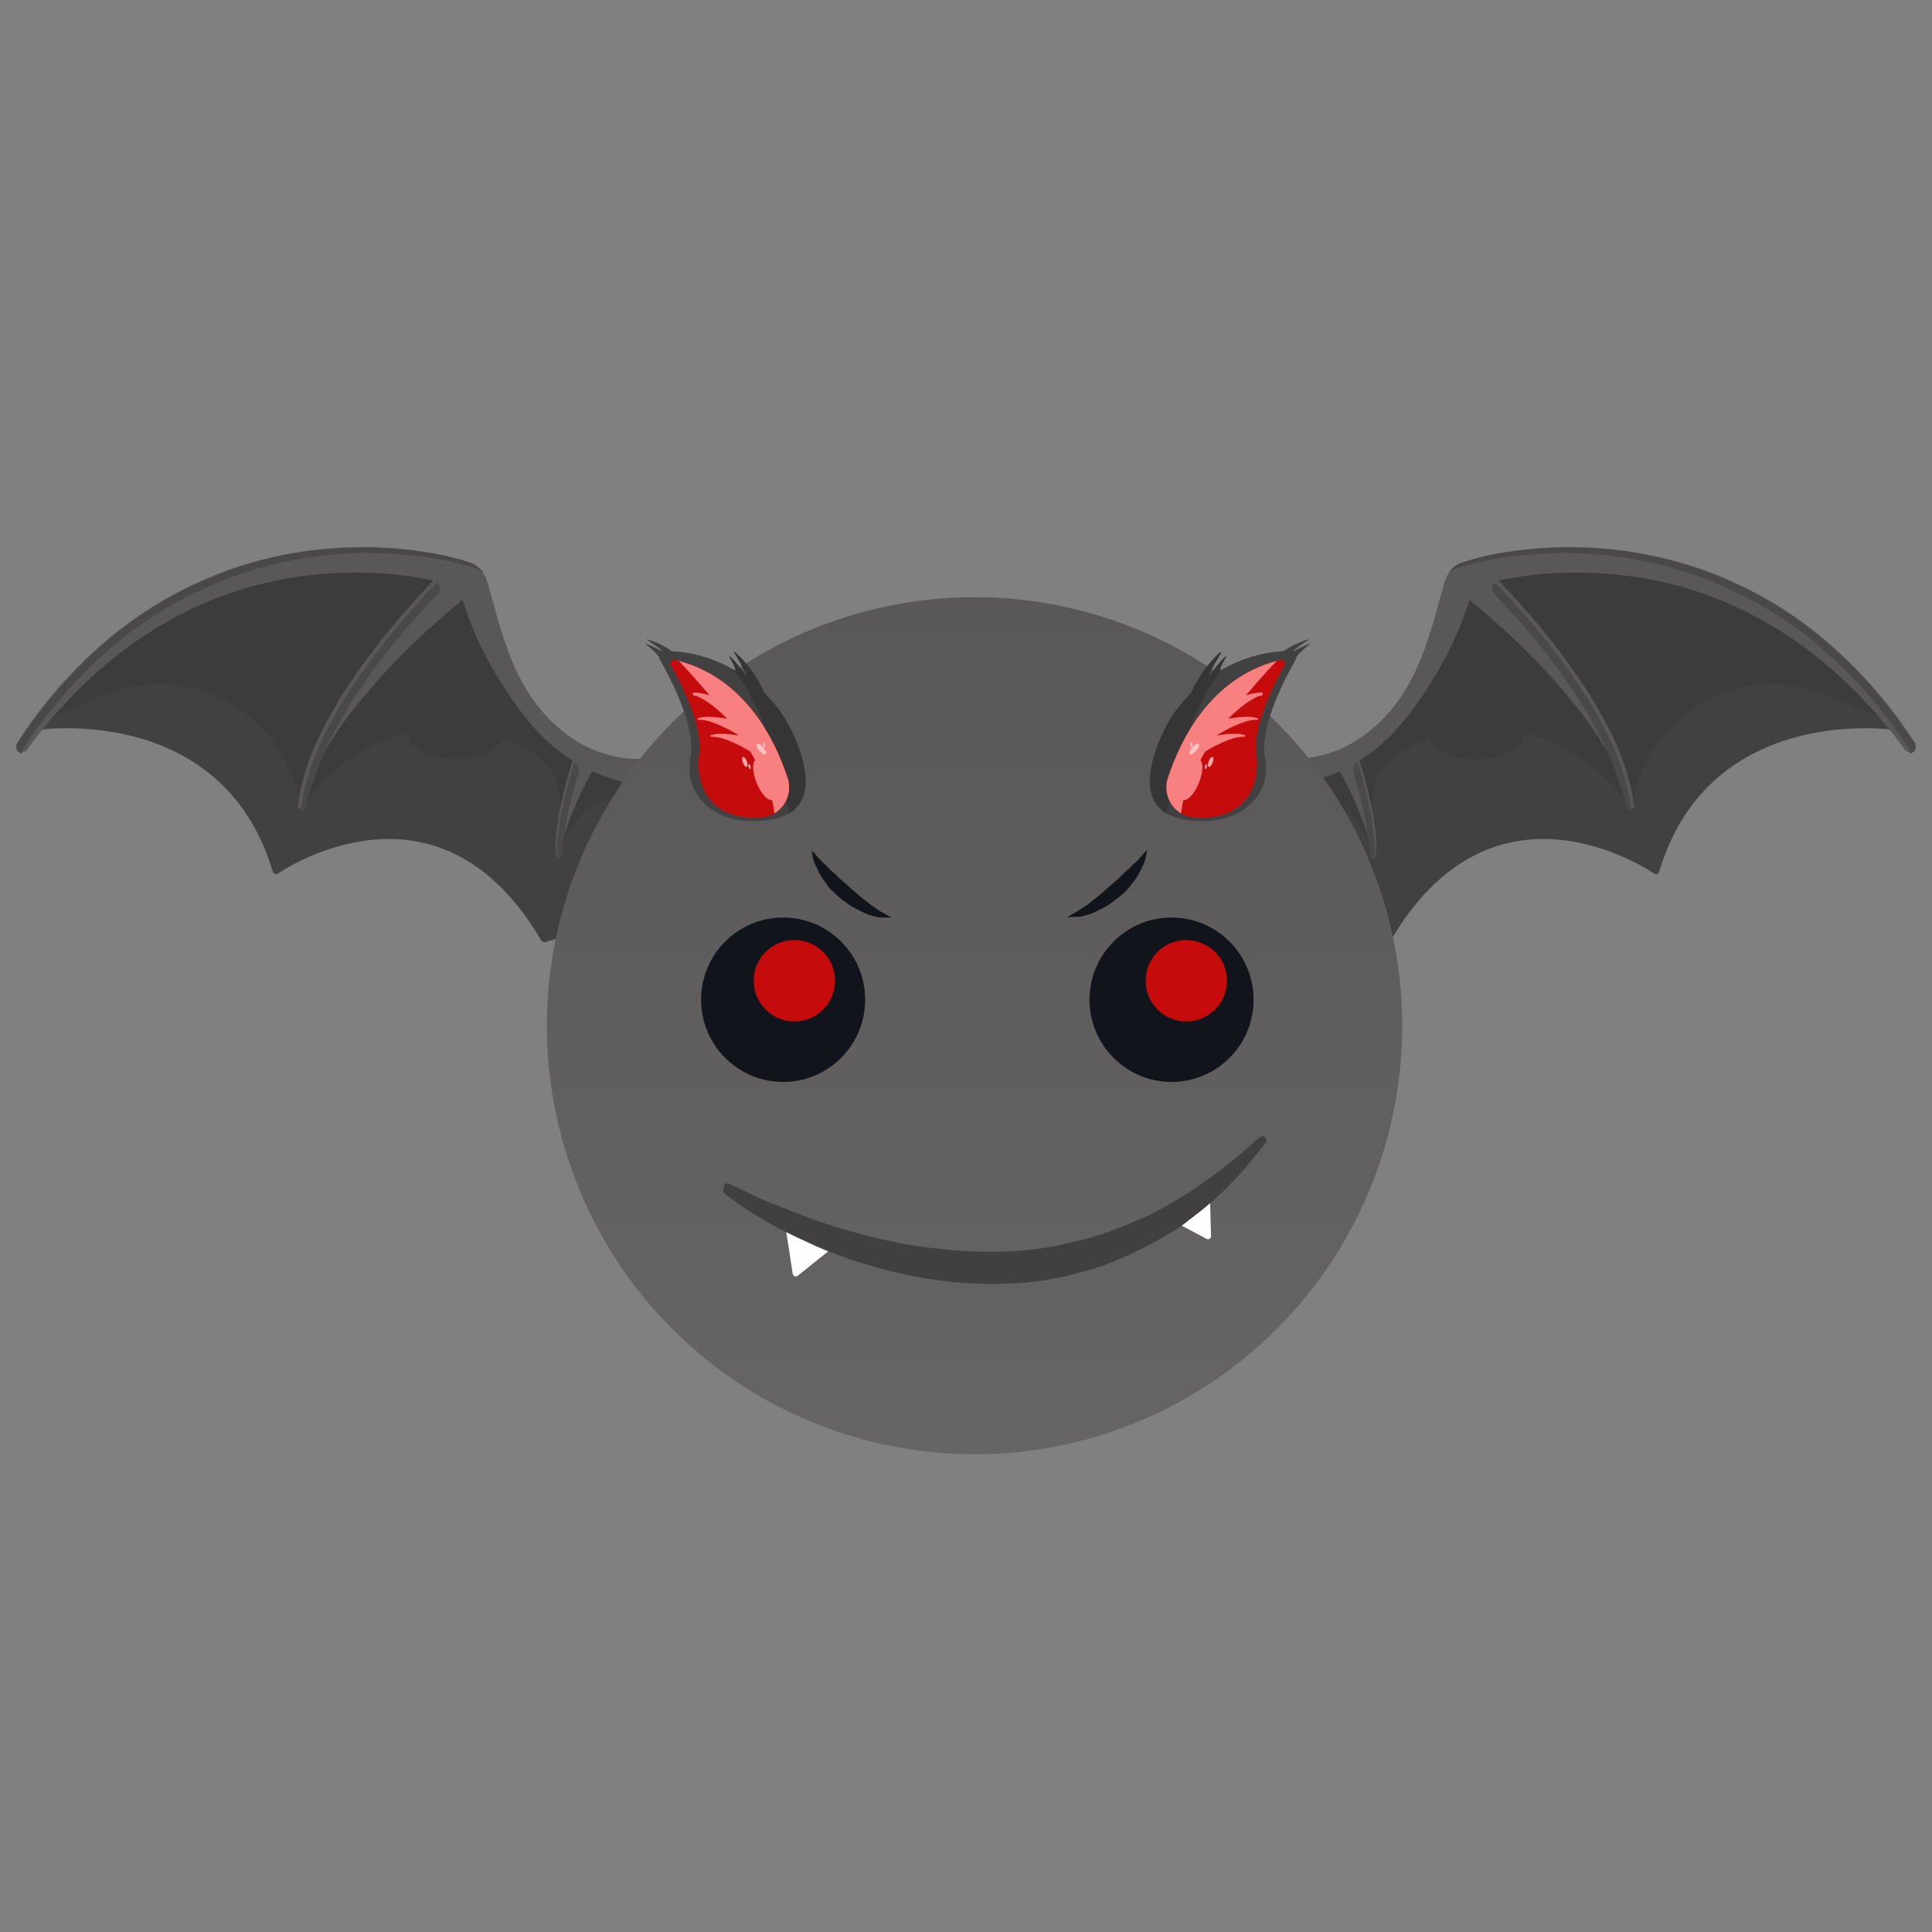 <svg width="275" height="275" viewBox="0 0 275 275" fill="none" xmlns="http://www.w3.org/2000/svg">
<rect x="0" y="0" width="275" height="275" fill="#808080" stroke="none"/>
<path d="M269.622 103.893C269.622 103.893 243.373 99.953 236.179 124.044C236.096 124.387 235.699 124.533 235.435 124.325C231.819 121.979 211.684 110.458 197.967 133.852C197.85 134.041 197.606 134.152 197.377 134.097C195.173 133.422 183.766 130.025 174.133 131.024L174.183 130.31L175.792 108.869C175.792 108.869 175.792 108.869 175.855 108.909C176.512 109.188 182.222 111.263 188.87 109.014C191.919 107.98 195.238 106.02 198.264 102.561C198.771 101.957 199.278 101.353 199.773 100.697C199.864 100.622 199.891 100.508 199.981 100.433C202.849 96.525 205.412 91.067 207.398 83.582C207.601 82.833 208.159 82.217 208.864 81.999C209.261 81.853 209.812 81.671 210.414 81.476C210.618 81.429 210.862 81.318 211.118 81.259C219.899 78.675 243.713 74.432 263.882 96.802C263.882 96.802 263.894 96.853 263.945 96.841C265.545 98.629 267.13 100.584 268.699 102.703C268.711 102.755 268.774 102.794 268.774 102.794C269.074 103.156 269.373 103.519 269.622 103.893Z" fill="#424141"/>
<path opacity="0.39" d="M268.825 102.781C268.813 102.73 268.75 102.691 268.75 102.691C267.993 101.516 266.412 99.346 263.996 96.829C263.996 96.829 263.984 96.777 263.933 96.789C256.172 88.656 239.496 76.708 211.169 81.246C210.964 81.294 210.696 81.302 210.492 81.349C210.492 81.349 210.504 81.401 210.464 81.464C209.986 82.656 205.973 92.556 199.981 100.432C199.891 100.507 199.863 100.622 199.773 100.697C199.278 101.352 198.771 101.956 198.264 102.56C195.887 105.328 193.3 107.658 190.551 109.054L188.87 109.013C182.222 111.262 176.563 109.175 175.854 108.908L175.803 108.92L174.194 130.361C175.642 126.837 180.775 115.488 186.338 114.139C192.669 112.613 195.376 121.274 195.495 121.786C195.428 121.262 194.002 112.086 197.269 108.734C198.487 107.478 200.701 106.098 203.482 105.073C203.847 106.879 206.844 108.18 210.374 108.061C214.121 107.946 217.129 106.274 217.048 104.294C222.186 105.529 227.558 108.709 232.215 115.08C233.976 101.976 247.434 93.984 259.645 98.759C264.556 100.642 268.372 102.455 269.334 103.581C269.322 103.53 269.148 103.246 268.825 102.781Z" fill="#363535"/>
<path d="M272.509 105.654C272.509 105.654 272.261 105.28 271.764 104.531C271.267 103.782 270.533 102.711 269.524 101.379C267.505 98.716 264.383 95.013 259.951 91.236C257.74 89.374 255.199 87.48 252.324 85.772C249.448 84.065 246.29 82.531 242.872 81.273C239.454 80.016 235.788 79.086 231.99 78.511C228.191 77.937 224.322 77.756 220.434 77.959C218.521 78.08 216.569 78.264 214.641 78.55C212.713 78.837 210.82 79.277 208.9 79.832L208.554 79.966L208.401 80.002L208.298 80.026L208.145 80.061C207.748 80.208 207.374 80.457 207.052 80.694C206.367 81.231 205.884 81.938 205.653 82.802L205.438 83.5L205.261 84.135C205.14 84.542 205.03 84.999 204.909 85.406C204.447 87.134 203.973 88.811 203.436 90.448C202.413 93.711 201.075 96.777 199.299 99.351C197.524 101.925 195.35 103.943 193.097 105.385C190.843 106.828 188.526 107.529 186.445 107.851C185.41 108.038 184.442 108.047 183.513 107.993C182.596 107.991 181.808 107.85 181.072 107.697C179.612 107.442 178.485 107.002 177.828 106.723C177.107 106.405 176.843 106.196 176.906 106.235C175.54 105.689 173.962 106.326 173.417 107.695C172.872 109.065 173.507 110.645 174.874 111.192C174.937 111.231 175.508 111.368 176.524 111.564C177.527 111.709 178.976 111.912 180.759 111.929C181.676 111.932 182.683 111.859 183.742 111.775C184.84 111.628 185.977 111.417 187.193 111.08C188.357 110.755 189.549 110.316 190.717 109.774C190.891 110.058 191.088 110.444 191.298 110.882C191.593 111.461 191.964 112.131 192.296 112.864C192.627 113.597 193.034 114.421 193.326 115.217C193.524 115.603 193.67 116.002 193.828 116.451C193.974 116.849 194.12 117.247 194.266 117.645C194.412 118.044 194.495 118.402 194.63 118.749C194.764 119.096 194.796 119.467 194.918 119.762C194.99 120.07 195.061 120.377 195.12 120.634C195.18 120.89 195.176 121.107 195.224 121.312C195.256 121.683 195.303 121.888 195.303 121.888C195.327 121.99 195.402 122.081 195.516 122.108C195.63 122.136 195.76 121.997 195.787 121.883C195.787 121.883 195.791 121.666 195.861 121.272C195.865 121.055 195.92 120.826 195.911 120.558C195.903 120.29 195.934 119.958 195.914 119.639C195.894 119.319 195.862 118.949 195.818 118.527C195.786 118.156 195.742 117.734 195.647 117.324C195.603 116.902 195.508 116.492 195.453 116.019C195.358 115.609 195.302 115.136 195.195 114.674C194.993 113.803 194.779 112.881 194.589 112.06C194.399 111.24 194.17 110.483 193.965 109.829C193.759 109.175 193.589 108.674 193.494 108.264C193.919 108.003 194.344 107.742 194.756 107.43C197.206 105.672 199.411 103.322 201.367 100.598C203.336 97.926 205.17 94.906 206.767 91.564C207.52 89.93 208.25 88.194 208.815 86.442C208.948 86.087 209.03 85.743 209.163 85.388C209.238 85.479 209.353 85.506 209.427 85.597C210.231 86.274 211.425 87.239 212.792 88.487C215.566 90.921 219.101 94.312 222.286 98.054C223.098 99 223.848 99.906 224.608 100.863C225.369 101.82 226.079 102.79 226.726 103.72C228.031 105.631 229.108 107.487 229.921 109.134C230.118 109.52 230.276 109.97 230.474 110.356C230.671 110.742 230.805 111.089 230.939 111.436C231.208 112.13 231.402 112.733 231.583 113.285C231.753 113.786 231.797 114.207 231.92 114.503C231.979 114.759 232.015 114.913 232.015 114.913C232.05 115.067 232.176 115.146 232.33 115.11C232.483 115.074 232.562 114.948 232.577 114.782C232.577 114.782 232.542 114.628 232.521 114.309C232.45 114.001 232.457 113.568 232.339 113.055C232.208 112.491 232.117 111.864 231.887 111.107C231.804 110.749 231.709 110.339 231.563 109.94C231.417 109.542 231.31 109.081 231.152 108.632C230.52 106.834 229.612 104.777 228.488 102.715C227.919 101.659 227.3 100.615 226.669 99.519C226.038 98.424 225.316 97.403 224.583 96.332C221.724 92.135 218.452 88.251 215.913 85.439C214.9 84.324 214.037 83.39 213.324 82.638C214.091 82.459 214.87 82.332 215.649 82.205C217.412 81.903 219.25 81.691 221.06 81.594C224.681 81.4 228.322 81.525 231.88 81.994C235.439 82.462 238.864 83.286 242.081 84.374C245.298 85.462 248.319 86.866 251.044 88.393C253.77 89.919 256.212 91.62 258.387 93.329C262.737 96.746 265.85 100.181 267.924 102.615C268.961 103.833 269.785 104.829 270.27 105.527C270.806 106.212 271.054 106.587 271.054 106.587L271.066 106.638C271.389 107.103 272.063 107.216 272.527 106.892C272.668 106.805 272.833 106.119 272.509 105.654Z" fill="#595758"/>
<path d="M272.202 107.128C272.112 107.203 271.959 107.239 271.856 107.262C271.899 106.982 271.84 106.726 271.678 106.494C271.678 106.494 271.43 106.119 270.933 105.371C270.436 104.622 269.702 103.55 268.642 102.23C266.623 99.567 263.501 95.864 259.068 92.088C256.858 90.225 254.317 88.332 251.441 86.624C248.566 84.916 245.408 83.382 241.99 82.125C238.572 80.867 234.906 79.937 231.107 79.363C227.309 78.788 223.428 78.557 219.551 78.81C217.639 78.931 215.687 79.115 213.759 79.402C211.83 79.688 209.938 80.129 208.018 80.683L207.672 80.818L207.518 80.853L207.416 80.877L207.263 80.913C206.865 81.059 206.543 81.296 206.169 81.546C206.366 81.23 206.676 80.941 206.948 80.716C207.258 80.428 207.644 80.23 208.041 80.084L208.194 80.048L208.297 80.024L208.45 79.989L208.796 79.854C210.704 79.248 212.609 78.859 214.537 78.573C216.465 78.286 218.405 78.051 220.329 77.981C224.218 77.779 228.099 78.01 231.886 78.534C235.684 79.108 239.35 80.038 242.768 81.295C246.186 82.553 249.344 84.087 252.22 85.795C255.095 87.502 257.636 89.396 259.847 91.258C264.228 95.047 267.35 98.75 269.42 101.401C270.429 102.733 271.163 103.805 271.711 104.541C272.208 105.29 272.456 105.664 272.456 105.664C272.831 106.117 272.666 106.804 272.202 107.128Z" fill="#4A4849"/>
<path d="M232.203 115.029C232.239 115.183 232.109 115.321 231.956 115.357C231.802 115.392 231.676 115.314 231.64 115.16C231.64 115.16 231.605 115.006 231.545 114.75C231.486 114.493 231.391 114.083 231.209 113.532C231.039 113.031 230.897 112.416 230.565 111.683C230.455 111.438 230.395 111.182 230.285 110.938C230.151 110.591 230.056 110.181 229.909 109.783C229.277 107.985 228.369 105.928 227.245 103.866C226.677 102.81 226.057 101.766 225.426 100.67C224.795 99.575 224.073 98.554 223.34 97.483C220.481 93.286 217.209 89.402 214.62 86.601C213.894 85.798 213.256 85.136 212.68 84.514C212.33 84.163 212.262 83.639 212.537 83.197C212.615 83.07 212.706 82.995 212.859 82.96C213.435 83.582 214.712 84.905 215.449 85.76C217.987 88.573 221.259 92.457 224.118 96.653C224.84 97.674 225.522 98.757 226.204 99.841C226.875 100.874 227.455 101.981 228.023 103.037C229.159 105.15 230.055 107.156 230.688 108.953C230.846 109.403 231.004 109.852 231.099 110.262C231.245 110.66 231.34 111.07 231.423 111.429C231.652 112.186 231.755 112.864 231.874 113.377C231.993 113.889 231.998 114.374 232.057 114.631C232.219 114.863 232.203 115.029 232.203 115.029Z" fill="#4A4849"/>
<path d="M195.73 120.706C195.738 120.974 195.747 121.242 195.68 121.42C195.661 121.802 195.606 122.031 195.606 122.031C195.579 122.145 195.5 122.272 195.335 122.256C195.221 122.229 195.094 122.15 195.122 122.036L195.11 121.984C195.11 121.984 195.114 121.767 195.031 121.409C195.034 121.192 194.987 120.987 194.927 120.73C194.88 120.525 194.883 120.308 194.824 120.052C194.788 119.898 194.792 119.681 194.756 119.528C194.724 119.157 194.681 118.735 194.586 118.325C194.542 117.903 194.447 117.493 194.391 117.02C194.296 116.61 194.24 116.137 194.133 115.675C193.932 114.804 193.718 113.881 193.528 113.061C193.287 112.253 193.108 111.484 192.903 110.83C192.855 110.625 192.757 110.432 192.709 110.227C192.516 109.624 192.629 108.949 193.12 108.511C193.171 108.499 193.211 108.436 193.211 108.436C193.345 108.783 193.562 109.488 193.681 110.001C193.887 110.655 194.116 111.412 194.306 112.232C194.496 113.052 194.749 113.912 194.912 114.846C195.018 115.307 195.113 115.717 195.169 116.191C195.276 116.652 195.32 117.074 195.364 117.496C195.459 117.906 195.451 118.34 195.535 118.698C195.567 119.069 195.599 119.44 195.631 119.811C195.702 120.118 195.722 120.437 195.73 120.706Z" fill="#4A4849"/>
<path d="M5.379 103.893C5.379 103.893 31.628 99.953 38.822 124.044C38.904 124.387 39.301 124.533 39.565 124.325C43.181 121.979 63.316 110.458 77.033 133.852C77.151 134.041 77.394 134.152 77.623 134.097C79.828 133.422 91.234 130.025 100.868 131.024L100.817 130.31L99.209 108.869C99.209 108.869 99.209 108.869 99.146 108.909C98.488 109.188 92.778 111.263 86.13 109.014C83.081 107.98 79.762 106.02 76.736 102.561C76.229 101.957 75.722 101.353 75.227 100.697C75.137 100.622 75.109 100.508 75.019 100.433C72.151 96.525 69.588 91.067 67.603 83.582C67.399 82.833 66.841 82.217 66.137 81.999C65.739 81.853 65.189 81.671 64.587 81.476C64.382 81.429 64.138 81.318 63.883 81.259C55.101 78.675 31.288 74.432 11.118 96.802C11.118 96.802 11.107 96.853 11.056 96.841C9.455 98.629 7.87 100.584 6.301 102.703C6.289 102.755 6.226 102.794 6.226 102.794C5.927 103.156 5.627 103.519 5.379 103.893Z" fill="#424141"/>
<path opacity="0.39" d="M6.175 102.781C6.187 102.73 6.25 102.691 6.25 102.691C7.008 101.516 8.589 99.346 11.005 96.829C11.005 96.829 11.017 96.777 11.068 96.789C18.828 88.656 35.504 76.708 63.832 81.246C64.036 81.294 64.304 81.302 64.508 81.349C64.508 81.349 64.497 81.401 64.536 81.464C65.014 82.656 69.028 92.556 75.019 100.432C75.11 100.507 75.137 100.622 75.227 100.697C75.722 101.352 76.229 101.956 76.736 102.56C79.114 105.328 81.7 107.658 84.45 109.054L86.13 109.013C92.779 111.262 98.437 109.175 99.146 108.908L99.197 108.92L100.806 130.361C99.358 126.837 94.225 115.488 88.662 114.139C82.331 112.613 79.624 121.274 79.505 121.786C79.573 121.262 80.998 112.086 77.732 108.734C76.513 107.478 74.299 106.098 71.518 105.073C71.153 106.879 68.157 108.18 64.626 108.061C60.88 107.946 57.871 106.274 57.952 104.294C52.815 105.529 47.442 108.709 42.785 115.08C41.024 101.976 27.566 93.984 15.355 98.759C10.445 100.642 6.628 102.455 5.667 103.581C5.678 103.53 5.852 103.246 6.175 102.781Z" fill="#363535"/>
<path d="M2.491 105.654C2.491 105.654 2.739 105.28 3.236 104.531C3.733 103.782 4.467 102.711 5.476 101.379C7.495 98.716 10.617 95.013 15.05 91.236C17.26 89.374 19.801 87.48 22.676 85.772C25.552 84.065 28.71 82.531 32.128 81.273C35.546 80.016 39.212 79.086 43.01 78.511C46.809 77.937 50.678 77.756 54.567 77.959C56.479 78.08 58.431 78.264 60.359 78.55C62.287 78.837 64.18 79.277 66.1 79.832L66.446 79.966L66.6 80.002L66.702 80.026L66.855 80.061C67.252 80.208 67.626 80.457 67.948 80.694C68.633 81.231 69.116 81.938 69.347 82.802L69.562 83.5L69.739 84.135C69.86 84.542 69.97 84.999 70.091 85.406C70.553 87.134 71.027 88.811 71.564 90.448C72.587 93.711 73.925 96.777 75.701 99.351C77.476 101.925 79.65 103.943 81.903 105.385C84.157 106.828 86.474 107.529 88.555 107.851C89.59 108.038 90.559 108.047 91.487 107.993C92.404 107.991 93.192 107.85 93.928 107.697C95.389 107.442 96.515 107.002 97.172 106.723C97.893 106.405 98.157 106.196 98.094 106.235C99.46 105.689 101.038 106.326 101.583 107.695C102.128 109.065 101.493 110.645 100.126 111.192C100.063 111.231 99.492 111.368 98.477 111.564C97.473 111.709 96.024 111.912 94.241 111.929C93.324 111.932 92.317 111.859 91.258 111.775C90.16 111.628 89.023 111.417 87.807 111.08C86.643 110.755 85.451 110.316 84.283 109.774C84.109 110.058 83.912 110.444 83.703 110.882C83.407 111.461 83.036 112.131 82.704 112.864C82.373 113.597 81.966 114.421 81.674 115.217C81.477 115.603 81.33 116.002 81.172 116.451C81.026 116.849 80.88 117.247 80.734 117.645C80.588 118.044 80.505 118.402 80.37 118.749C80.236 119.096 80.204 119.467 80.082 119.762C80.01 120.07 79.939 120.377 79.88 120.634C79.82 120.89 79.824 121.107 79.777 121.312C79.745 121.683 79.697 121.888 79.697 121.888C79.673 121.99 79.598 122.081 79.484 122.108C79.37 122.136 79.24 121.997 79.213 121.883C79.213 121.883 79.209 121.666 79.139 121.272C79.135 121.055 79.081 120.826 79.089 120.558C79.097 120.29 79.066 119.958 79.086 119.639C79.106 119.319 79.138 118.949 79.182 118.527C79.214 118.156 79.258 117.734 79.353 117.324C79.397 116.902 79.492 116.492 79.547 116.019C79.642 115.609 79.698 115.136 79.805 114.674C80.007 113.803 80.221 112.881 80.411 112.06C80.601 111.24 80.83 110.483 81.036 109.829C81.241 109.175 81.411 108.674 81.506 108.264C81.081 108.003 80.657 107.742 80.244 107.43C77.794 105.672 75.589 103.322 73.633 100.598C71.665 97.926 69.831 94.906 68.233 91.564C67.48 89.93 66.75 88.194 66.186 86.442C66.052 86.087 65.97 85.743 65.837 85.388C65.762 85.479 65.648 85.506 65.573 85.597C64.769 86.274 63.575 87.239 62.208 88.487C59.434 90.921 55.899 94.312 52.714 98.054C51.902 99 51.153 99.906 50.392 100.863C49.631 101.82 48.921 102.79 48.274 103.72C46.969 105.631 45.892 107.487 45.079 109.134C44.882 109.52 44.724 109.97 44.527 110.356C44.329 110.742 44.195 111.089 44.061 111.436C43.792 112.13 43.599 112.733 43.417 113.285C43.247 113.786 43.203 114.207 43.081 114.503C43.021 114.759 42.986 114.913 42.986 114.913C42.95 115.067 42.824 115.146 42.67 115.11C42.517 115.074 42.438 114.948 42.423 114.782C42.423 114.782 42.459 114.628 42.479 114.309C42.55 114.001 42.543 113.568 42.661 113.055C42.792 112.491 42.883 111.864 43.113 111.107C43.196 110.749 43.291 110.339 43.437 109.94C43.583 109.542 43.69 109.081 43.848 108.632C44.48 106.834 45.388 104.777 46.513 102.715C47.081 101.659 47.7 100.615 48.331 99.519C48.962 98.424 49.684 97.403 50.417 96.332C53.276 92.135 56.548 88.251 59.087 85.439C60.1 84.324 60.963 83.39 61.676 82.638C60.909 82.459 60.13 82.332 59.351 82.205C57.588 81.903 55.75 81.691 53.94 81.594C50.319 81.4 46.678 81.525 43.12 81.994C39.561 82.462 36.136 83.286 32.919 84.374C29.702 85.462 26.682 86.866 23.956 88.393C21.23 89.919 18.788 91.62 16.613 93.329C12.264 96.746 9.15 100.181 7.076 102.615C6.039 103.833 5.216 104.829 4.731 105.527C4.194 106.212 3.946 106.587 3.946 106.587L3.934 106.638C3.611 107.103 2.938 107.216 2.474 106.892C2.332 106.805 2.168 106.119 2.491 105.654Z" fill="#595758"/>
<path d="M2.798 107.128C2.888 107.203 3.042 107.239 3.144 107.262C3.101 106.982 3.16 106.726 3.322 106.494C3.322 106.494 3.57 106.119 4.067 105.371C4.564 104.622 5.298 103.55 6.358 102.23C8.377 99.567 11.499 95.864 15.932 92.088C18.142 90.225 20.683 88.332 23.559 86.624C26.434 84.916 29.593 83.382 33.011 82.125C36.428 80.867 40.094 79.937 43.893 79.363C47.691 78.788 51.572 78.557 55.449 78.81C57.361 78.931 59.313 79.115 61.242 79.402C63.17 79.688 65.062 80.129 66.982 80.683L67.328 80.818L67.482 80.853L67.584 80.877L67.737 80.913C68.135 81.059 68.457 81.296 68.831 81.546C68.634 81.23 68.324 80.941 68.053 80.716C67.742 80.428 67.357 80.23 66.959 80.084L66.806 80.048L66.704 80.024L66.55 79.989L66.204 79.854C64.296 79.248 62.392 78.859 60.463 78.573C58.535 78.286 56.595 78.051 54.671 77.981C50.782 77.779 46.901 78.01 43.114 78.534C39.316 79.108 35.65 80.038 32.232 81.295C28.814 82.553 25.656 84.087 22.78 85.795C19.905 87.502 17.364 89.396 15.153 91.258C10.772 95.047 7.65 98.75 5.58 101.401C4.571 102.733 3.837 103.805 3.289 104.541C2.792 105.29 2.544 105.664 2.544 105.664C2.169 106.117 2.334 106.804 2.798 107.128Z" fill="#4A4849"/>
<path d="M42.797 115.029C42.761 115.183 42.891 115.321 43.045 115.357C43.198 115.392 43.324 115.314 43.36 115.16C43.36 115.16 43.395 115.006 43.455 114.75C43.514 114.493 43.609 114.083 43.791 113.532C43.961 113.031 44.103 112.416 44.435 111.683C44.545 111.438 44.605 111.182 44.715 110.938C44.85 110.591 44.945 110.181 45.091 109.783C45.723 107.985 46.631 105.928 47.755 103.866C48.323 102.81 48.943 101.766 49.574 100.67C50.205 99.575 50.927 98.554 51.66 97.483C54.519 93.286 57.791 89.402 60.381 86.601C61.106 85.798 61.744 85.136 62.32 84.514C62.67 84.163 62.738 83.639 62.463 83.197C62.385 83.07 62.294 82.995 62.141 82.96C61.565 83.582 60.288 84.905 59.551 85.76C57.013 88.573 53.741 92.457 50.882 96.653C50.16 97.674 49.478 98.757 48.796 99.841C48.125 100.874 47.545 101.981 46.977 103.037C45.841 105.15 44.945 107.156 44.313 108.953C44.154 109.403 43.996 109.852 43.901 110.262C43.755 110.66 43.66 111.07 43.577 111.429C43.348 112.186 43.245 112.864 43.126 113.377C43.007 113.889 43.003 114.374 42.943 114.631C42.782 114.863 42.797 115.029 42.797 115.029Z" fill="#4A4849"/>
<path d="M79.27 120.706C79.262 120.974 79.254 121.242 79.32 121.42C79.34 121.802 79.394 122.031 79.394 122.031C79.422 122.145 79.5 122.272 79.665 122.256C79.78 122.229 79.906 122.15 79.878 122.036L79.89 121.984C79.89 121.984 79.887 121.767 79.97 121.409C79.966 121.192 80.014 120.987 80.073 120.73C80.121 120.525 80.117 120.308 80.176 120.052C80.212 119.898 80.208 119.681 80.244 119.528C80.276 119.157 80.32 118.735 80.415 118.325C80.459 117.903 80.553 117.493 80.609 117.02C80.704 116.61 80.76 116.137 80.867 115.675C81.069 114.804 81.282 113.881 81.472 113.061C81.714 112.253 81.892 111.484 82.097 110.83C82.145 110.625 82.243 110.432 82.291 110.227C82.485 109.624 82.371 108.949 81.88 108.511C81.829 108.499 81.79 108.436 81.79 108.436C81.655 108.783 81.438 109.488 81.319 110.001C81.114 110.655 80.884 111.412 80.694 112.232C80.504 113.052 80.251 113.912 80.089 114.846C79.982 115.307 79.887 115.717 79.831 116.191C79.724 116.652 79.68 117.074 79.636 117.496C79.541 117.906 79.549 118.34 79.466 118.698C79.434 119.069 79.402 119.44 79.37 119.811C79.298 120.118 79.278 120.437 79.27 120.706Z" fill="#4A4849"/>
<ellipse cx="138.715" cy="146" rx="60.875" ry="61" fill="url(#paint0_linear)"/>
<path d="M91.825 91.652C92.15 91.847 93.32 92.857 93.808 93.476C93.808 93.606 93.841 93.737 93.906 93.867C95.499 96.669 99.075 103.478 98.295 107.713C97.905 109.733 98.23 111.851 99.498 113.48C101.058 115.533 103.985 117.422 109.252 116.738C110.52 116.575 111.495 116.249 112.275 115.793C117.868 112.47 111.82 102.468 111.82 102.468C111.82 102.468 110.845 100.709 108.797 98.656C108.406 97.777 107.073 95.007 104.602 92.825C104.57 92.792 104.472 92.825 104.505 92.89C104.927 93.574 105.903 95.268 106.195 96.017C106.228 96.082 106.13 96.148 106.098 96.082C105.675 95.496 104.635 94.095 103.92 93.476C103.855 93.411 103.79 93.509 103.822 93.574C104.115 94.03 104.635 94.91 104.7 95.496C104.57 95.398 104.407 95.333 104.277 95.235C101.969 93.932 99.108 92.89 95.661 92.694C94.816 92.108 93.58 91.424 92.117 91C92.085 91 92.052 91.033 92.085 91.065C92.573 91.391 93.775 92.173 94.198 92.596C94.231 92.629 94.198 92.694 94.133 92.662C93.678 92.401 92.54 91.814 91.857 91.619C91.825 91.554 91.792 91.619 91.825 91.652Z" fill="#424141"/>
<path d="M103.855 93.541C104.147 93.997 104.667 94.877 104.732 95.463C104.602 95.365 104.44 95.3 104.31 95.203C109.057 100.643 111.625 112.34 112.308 115.793C117.9 112.47 111.853 102.468 111.853 102.468C111.853 102.468 110.877 100.709 108.829 98.656C108.439 97.776 107.106 95.007 104.635 92.824C104.602 92.792 104.505 92.824 104.537 92.889C104.96 93.574 105.935 95.268 106.228 96.017C106.261 96.082 106.163 96.147 106.131 96.082C105.708 95.496 104.667 94.095 103.952 93.476C103.887 93.411 103.79 93.476 103.855 93.541Z" fill="#363535"/>
<path d="M95.499 94.682C96.864 97.093 100.083 103.381 99.53 107.258C98.912 111.363 100.733 116.836 108.276 116.38C108.699 116.348 109.089 116.282 109.447 116.152C109.739 116.054 109.999 115.924 110.227 115.794C110.455 115.663 110.65 115.5 110.845 115.338C112.08 114.262 112.698 112.471 112.113 110.744C110.325 105.27 106.065 96.604 96.604 94.063C96.442 94.03 96.246 93.965 96.051 93.933C95.986 93.9 95.921 93.9 95.856 93.933C95.759 93.933 95.694 93.998 95.596 94.063C95.434 94.161 95.369 94.454 95.499 94.682Z" fill="#C50B0B"/>
<path d="M98.717 98.591C98.717 98.591 98.847 98.591 99.043 98.591C99.14 98.591 99.27 98.591 99.4 98.624C99.53 98.656 99.693 98.656 99.888 98.689C100.05 98.721 100.245 98.754 100.441 98.819C100.603 98.852 100.798 98.917 100.993 98.982C99.303 96.962 97.742 95.235 96.604 94.062C106.065 96.604 110.324 105.27 112.113 110.743C112.665 112.47 112.08 114.262 110.845 115.337C110.65 115.5 110.455 115.663 110.227 115.793C110.162 115.174 110.064 114.523 109.902 113.871C109.284 114.034 108.309 112.959 107.691 111.428C107.106 109.961 107.041 108.593 107.496 108.202C107.268 107.811 107.041 107.388 106.813 106.997C106.781 106.964 106.716 106.932 106.683 106.899C106.39 106.736 106.065 106.541 105.708 106.345C105.35 106.15 104.96 105.954 104.57 105.791C104.375 105.693 104.18 105.596 103.984 105.531C103.789 105.433 103.594 105.368 103.399 105.303C103.204 105.237 103.009 105.172 102.847 105.107C102.684 105.042 102.489 105.009 102.326 104.977C102.164 104.944 102.034 104.912 101.904 104.912C101.774 104.879 101.644 104.879 101.579 104.879C101.383 104.879 101.286 104.879 101.286 104.879H101.253C101.188 104.879 101.156 104.846 101.123 104.781C101.091 104.716 101.156 104.618 101.221 104.618C101.221 104.618 101.351 104.586 101.546 104.553C101.644 104.521 101.774 104.488 101.904 104.488C102.034 104.455 102.196 104.455 102.391 104.455C102.554 104.455 102.749 104.423 102.944 104.455C103.139 104.455 103.367 104.455 103.562 104.488C103.789 104.488 104.017 104.521 104.245 104.553C104.472 104.586 104.7 104.618 104.927 104.651C104.992 104.651 105.057 104.684 105.155 104.684C105.057 104.618 104.96 104.553 104.862 104.488C104.57 104.325 104.245 104.13 103.887 103.934C103.529 103.739 103.139 103.543 102.749 103.38C102.554 103.283 102.359 103.185 102.164 103.12C101.969 103.022 101.774 102.957 101.579 102.892C101.383 102.826 101.188 102.761 101.026 102.696C100.863 102.631 100.668 102.598 100.506 102.566C100.343 102.533 100.213 102.501 100.083 102.501C99.953 102.468 99.823 102.468 99.758 102.468C99.563 102.468 99.465 102.468 99.465 102.468H99.433C99.368 102.468 99.335 102.436 99.303 102.37C99.27 102.305 99.335 102.207 99.4 102.207C99.4 102.207 99.53 102.175 99.725 102.142C99.823 102.11 99.953 102.077 100.083 102.077C100.213 102.045 100.376 102.045 100.571 102.045C100.733 102.045 100.928 102.012 101.123 102.045C101.318 102.045 101.546 102.045 101.741 102.077C101.969 102.077 102.196 102.11 102.424 102.142C102.651 102.175 102.879 102.207 103.107 102.24C103.237 102.273 103.399 102.273 103.529 102.305C103.302 102.077 103.042 101.849 102.749 101.556C102.456 101.295 102.099 101.002 101.774 100.709C101.611 100.578 101.448 100.448 101.253 100.318C101.091 100.188 100.896 100.057 100.733 99.959C100.571 99.829 100.408 99.731 100.245 99.634C100.083 99.536 99.92 99.471 99.79 99.373C99.66 99.308 99.498 99.243 99.4 99.177C99.27 99.112 99.172 99.08 99.075 99.08C98.88 99.015 98.782 99.015 98.782 99.015H98.75C98.685 99.015 98.652 98.95 98.652 98.884C98.555 98.656 98.62 98.591 98.717 98.591Z" fill="#F98080"/>
<path d="M105.74 108.561C105.903 108.952 106.131 109.212 106.293 109.147C106.456 109.082 106.423 108.724 106.293 108.333C106.131 107.942 105.903 107.681 105.74 107.746C105.578 107.811 105.61 108.202 105.74 108.561Z" fill="#FFA6A6"/>
<path d="M106.553 109.147C106.585 109.343 106.715 109.505 106.781 109.473C106.846 109.44 106.878 109.277 106.846 109.082C106.813 108.886 106.683 108.724 106.618 108.756C106.52 108.756 106.487 108.952 106.553 109.147Z" fill="#FFA6A6"/>
<path d="M108.601 106.052C108.633 106.248 108.764 106.411 108.829 106.378C108.894 106.346 108.927 106.183 108.894 105.987C108.861 105.792 108.731 105.629 108.666 105.661C108.601 105.661 108.568 105.857 108.601 106.052Z" fill="#FFC4C4"/>
<path d="M108.081 106.867C108.439 107.258 108.829 107.486 108.992 107.355C109.154 107.225 108.992 106.802 108.634 106.378C108.276 105.987 107.886 105.759 107.724 105.889C107.561 106.02 107.724 106.443 108.081 106.867Z" fill="#FFC4C4"/>
<path d="M186.52 91.652C186.195 91.847 185.024 92.857 184.536 93.476C184.536 93.606 184.504 93.737 184.439 93.867C182.846 96.669 179.269 103.478 180.05 107.713C180.44 109.733 180.115 111.851 178.847 113.48C177.286 115.533 174.36 117.422 169.093 116.738C167.825 116.575 166.849 116.249 166.069 115.793C160.477 112.47 166.524 102.468 166.524 102.468C166.524 102.468 167.5 100.709 169.548 98.656C169.938 97.777 171.271 95.007 173.742 92.825C173.775 92.792 173.872 92.825 173.84 92.89C173.417 93.574 172.442 95.268 172.149 96.017C172.116 96.082 172.214 96.148 172.246 96.082C172.669 95.496 173.71 94.095 174.425 93.476C174.49 93.411 174.555 93.509 174.522 93.574C174.23 94.03 173.71 94.91 173.644 95.496C173.775 95.398 173.937 95.333 174.067 95.235C176.376 93.932 179.237 92.89 182.683 92.694C183.528 92.108 184.764 91.424 186.227 91C186.26 91 186.292 91.033 186.26 91.065C185.772 91.391 184.569 92.173 184.146 92.596C184.114 92.629 184.146 92.694 184.211 92.662C184.666 92.401 185.804 91.814 186.487 91.619C186.52 91.554 186.552 91.619 186.52 91.652Z" fill="#424141"/>
<path d="M174.49 93.541C174.197 93.997 173.677 94.877 173.612 95.463C173.742 95.365 173.905 95.3 174.035 95.203C169.288 100.643 166.719 112.34 166.036 115.793C160.444 112.47 166.492 102.468 166.492 102.468C166.492 102.468 167.467 100.709 169.515 98.656C169.905 97.776 171.238 95.007 173.709 92.824C173.742 92.792 173.839 92.824 173.807 92.889C173.384 93.574 172.409 95.268 172.116 96.017C172.084 96.082 172.181 96.147 172.214 96.082C172.637 95.496 173.677 94.095 174.392 93.476C174.457 93.411 174.555 93.476 174.49 93.541Z" fill="#363535"/>
<path d="M182.846 94.682C181.48 97.093 178.261 103.381 178.814 107.258C179.432 111.363 177.611 116.836 170.068 116.38C169.645 116.348 169.255 116.282 168.898 116.152C168.605 116.054 168.345 115.924 168.117 115.794C167.89 115.663 167.695 115.5 167.5 115.338C166.264 114.262 165.646 112.471 166.232 110.744C168.02 105.27 172.279 96.604 181.74 94.063C181.903 94.03 182.098 93.965 182.293 93.933C182.358 93.9 182.423 93.9 182.488 93.933C182.586 93.933 182.651 93.998 182.748 94.063C182.911 94.161 182.976 94.454 182.846 94.682Z" fill="#C50B0B"/>
<path d="M179.627 98.591C179.627 98.591 179.497 98.591 179.302 98.591C179.204 98.591 179.074 98.591 178.944 98.624C178.814 98.656 178.652 98.656 178.457 98.689C178.294 98.721 178.099 98.754 177.904 98.819C177.741 98.852 177.546 98.917 177.351 98.982C179.042 96.962 180.602 95.235 181.74 94.062C172.279 96.604 168.02 105.27 166.232 110.743C165.679 112.47 166.264 114.262 167.5 115.337C167.695 115.5 167.89 115.663 168.117 115.793C168.182 115.174 168.28 114.523 168.443 113.871C169.06 114.034 170.036 112.959 170.653 111.428C171.239 109.961 171.304 108.593 170.848 108.202C171.076 107.811 171.304 107.388 171.531 106.997C171.564 106.964 171.629 106.932 171.661 106.899C171.954 106.736 172.279 106.541 172.637 106.345C172.994 106.15 173.385 105.954 173.775 105.791C173.97 105.693 174.165 105.596 174.36 105.531C174.555 105.433 174.75 105.368 174.945 105.303C175.14 105.237 175.335 105.172 175.498 105.107C175.66 105.042 175.855 105.009 176.018 104.977C176.181 104.944 176.311 104.912 176.441 104.912C176.571 104.879 176.701 104.879 176.766 104.879C176.961 104.879 177.058 104.879 177.058 104.879H177.091C177.156 104.879 177.189 104.846 177.221 104.781C177.254 104.716 177.189 104.618 177.123 104.618C177.123 104.618 176.993 104.586 176.798 104.553C176.701 104.521 176.571 104.488 176.441 104.488C176.311 104.455 176.148 104.455 175.953 104.455C175.79 104.455 175.595 104.423 175.4 104.455C175.205 104.455 174.978 104.455 174.783 104.488C174.555 104.488 174.327 104.521 174.1 104.553C173.872 104.586 173.645 104.618 173.417 104.651C173.352 104.651 173.287 104.684 173.189 104.684C173.287 104.618 173.385 104.553 173.482 104.488C173.775 104.325 174.1 104.13 174.457 103.934C174.815 103.739 175.205 103.543 175.595 103.38C175.79 103.283 175.986 103.185 176.181 103.12C176.376 103.022 176.571 102.957 176.766 102.892C176.961 102.826 177.156 102.761 177.319 102.696C177.481 102.631 177.676 102.598 177.839 102.566C178.001 102.533 178.131 102.501 178.261 102.501C178.392 102.468 178.522 102.468 178.587 102.468C178.782 102.468 178.879 102.468 178.879 102.468H178.912C178.977 102.468 179.009 102.436 179.042 102.37C179.074 102.305 179.009 102.207 178.944 102.207C178.944 102.207 178.814 102.175 178.619 102.142C178.522 102.11 178.392 102.077 178.261 102.077C178.131 102.045 177.969 102.045 177.774 102.045C177.611 102.045 177.416 102.012 177.221 102.045C177.026 102.045 176.798 102.045 176.603 102.077C176.376 102.077 176.148 102.11 175.921 102.142C175.693 102.175 175.465 102.207 175.238 102.24C175.108 102.273 174.945 102.273 174.815 102.305C175.043 102.077 175.303 101.849 175.595 101.556C175.888 101.295 176.246 101.002 176.571 100.709C176.733 100.578 176.896 100.448 177.091 100.318C177.254 100.188 177.449 100.057 177.611 99.959C177.774 99.829 177.936 99.731 178.099 99.634C178.261 99.536 178.424 99.471 178.554 99.373C178.684 99.308 178.847 99.243 178.944 99.177C179.074 99.112 179.172 99.08 179.269 99.08C179.464 99.015 179.562 99.015 179.562 99.015H179.594C179.66 99.015 179.692 98.95 179.692 98.884C179.79 98.656 179.725 98.591 179.627 98.591Z" fill="#F98080"/>
<path d="M172.604 108.561C172.442 108.952 172.214 109.212 172.051 109.147C171.889 109.082 171.921 108.724 172.051 108.333C172.214 107.942 172.442 107.681 172.604 107.746C172.767 107.811 172.734 108.202 172.604 108.561Z" fill="#FFA6A6"/>
<path d="M171.792 109.147C171.759 109.343 171.629 109.505 171.564 109.473C171.499 109.44 171.466 109.277 171.499 109.082C171.531 108.886 171.662 108.724 171.727 108.756C171.824 108.756 171.857 108.952 171.792 109.147Z" fill="#FFA6A6"/>
<path d="M169.744 106.052C169.711 106.248 169.581 106.411 169.516 106.378C169.45 106.346 169.418 106.183 169.45 105.987C169.483 105.792 169.613 105.629 169.678 105.661C169.744 105.661 169.776 105.857 169.744 106.052Z" fill="#FFC4C4"/>
<path d="M170.263 106.867C169.906 107.258 169.515 107.486 169.353 107.355C169.19 107.225 169.353 106.802 169.71 106.378C170.068 105.987 170.458 105.759 170.621 105.889C170.783 106.02 170.621 106.443 170.263 106.867Z" fill="#FFC4C4"/>
<path d="M119.088 177.163L113.516 181.616C113.297 181.795 112.91 181.654 112.841 181.346L111.757 174.298L119.088 177.163Z" fill="white"/>
<path d="M165.462 172.984L171.739 176.344C172.027 176.474 172.345 176.305 172.376 176.007L172.195 168.952L165.462 172.984Z" fill="white"/>
<path d="M103.918 168.566C103.918 168.566 104.205 168.696 104.78 168.956C105.356 169.216 106.119 169.596 107.171 170.107C108.222 170.617 109.472 171.148 110.92 171.699C112.368 172.25 114.005 172.921 115.84 173.612C117.686 174.204 119.62 174.905 121.774 175.428C123.917 176.051 126.17 176.584 128.433 177.018C130.795 177.462 133.177 177.707 135.659 177.962C138.151 178.118 140.643 178.274 143.166 178.131C145.678 178.088 148.122 177.736 150.576 177.284C151.808 177.009 152.941 176.723 154.173 176.448C154.789 176.31 155.306 176.162 155.932 175.925C156.548 175.788 157.064 175.64 157.591 175.392C159.778 174.612 161.876 173.722 163.874 172.821C164.828 172.316 165.783 171.811 166.638 171.296C167.494 170.781 168.349 170.266 169.204 169.751C170.06 169.236 170.716 168.7 171.472 168.175C172.228 167.649 172.875 167.213 173.532 166.677C174.178 166.241 174.736 165.695 175.273 165.349C175.82 164.902 176.258 164.545 176.696 164.188C178.358 162.65 179.343 161.847 179.343 161.847C179.562 161.668 179.959 161.709 180.138 161.928C180.316 162.148 180.285 162.446 180.166 162.635C180.166 162.635 179.359 163.658 177.864 165.514C177.167 166.448 176.161 167.45 175.036 168.642C174.468 169.287 173.812 169.822 173.145 170.458C172.478 171.093 171.711 171.717 170.945 172.342C170.179 172.967 169.314 173.582 168.438 174.296C167.572 174.911 166.608 175.515 165.543 176.109C163.515 177.308 161.297 178.387 158.991 179.356C158.365 179.593 157.838 179.841 157.212 180.078C156.586 180.315 155.97 180.453 155.343 180.69C154.101 181.065 152.77 181.33 151.528 181.705C148.865 182.235 146.213 182.666 143.502 182.689C140.781 182.811 138.08 182.735 135.399 182.459C132.719 182.183 130.158 181.719 127.707 181.165C125.256 180.612 122.924 179.869 120.692 179.137C118.559 178.415 116.535 177.604 114.72 176.714C112.895 175.923 111.279 175.053 109.851 174.303C108.423 173.553 107.204 172.724 106.262 172.124C105.32 171.525 104.577 170.946 104.012 170.586C103.546 170.237 103.268 170.007 103.268 170.007C102.892 169.767 102.843 169.26 103.083 168.882C103.034 168.375 103.541 168.326 103.918 168.566Z" fill="#423F3F"/>
<path d="M111.471 154C117.919 154 123.147 148.761 123.147 142.3C123.147 135.838 117.919 130.6 111.471 130.6C105.022 130.6 99.795 135.838 99.795 142.3C99.795 148.761 105.022 154 111.471 154Z" fill="#11141A"/>
<path d="M113.068 145.4C116.264 145.4 118.856 142.803 118.856 139.6C118.856 136.397 116.264 133.8 113.068 133.8C109.871 133.8 107.28 136.397 107.28 139.6C107.28 142.803 109.871 145.4 113.068 145.4Z" fill="#C50B0B"/>
<path d="M166.757 154C173.206 154 178.433 148.761 178.433 142.3C178.433 135.838 173.206 130.6 166.757 130.6C160.309 130.6 155.081 135.838 155.081 142.3C155.081 148.761 160.309 154 166.757 154Z" fill="#11141A"/>
<path d="M174.641 139.6C174.641 142.8 172.046 145.4 168.853 145.4C165.659 145.4 163.065 142.8 163.065 139.6C163.065 136.4 165.659 133.8 168.853 133.8C172.146 133.9 174.641 136.4 174.641 139.6Z" fill="#C50B0B"/>
<path d="M151.888 130.6C151.888 130.6 152.088 130.5 152.487 130.2C152.686 130.1 152.886 130 153.185 129.8C153.485 129.7 153.684 129.4 153.984 129.3C154.283 129.1 154.583 128.9 154.882 128.7C155.181 128.5 155.481 128.2 155.88 127.9C156.079 127.8 156.179 127.7 156.379 127.5C156.578 127.4 156.678 127.2 156.878 127.1C157.177 126.8 157.576 126.5 157.876 126.2C158.574 125.6 159.273 125 159.872 124.4C160.171 124.1 160.47 123.8 160.77 123.6C161.069 123.3 161.269 123 161.568 122.8C161.868 122.6 162.067 122.3 162.267 122.1C162.466 121.9 162.666 121.7 162.766 121.5C163.065 121.2 163.265 121 163.265 121C163.265 121 163.265 121.2 163.165 121.7C163.065 121.9 163.065 122.2 162.965 122.5C162.866 122.8 162.766 123.1 162.566 123.4C162.267 124.1 161.868 124.9 161.269 125.6C160.969 126 160.67 126.4 160.371 126.7C160.071 127 159.672 127.4 159.273 127.7C158.874 128 158.475 128.3 158.075 128.6C157.676 128.9 157.277 129.1 156.878 129.3C156.479 129.5 156.079 129.7 155.68 129.9C155.281 130.1 154.882 130.2 154.483 130.3C154.084 130.4 153.784 130.5 153.485 130.5C153.185 130.5 152.886 130.5 152.686 130.5C152.088 130.6 151.888 130.6 151.888 130.6Z" fill="#11141A"/>
<path d="M126.839 130.6C126.839 130.6 126.54 130.6 126.141 130.6C125.941 130.6 125.642 130.6 125.343 130.6C125.043 130.6 124.744 130.5 124.345 130.4C123.945 130.3 123.546 130.2 123.147 130C122.748 129.8 122.349 129.6 121.949 129.4C121.55 129.2 121.151 129 120.752 128.7C120.353 128.4 119.954 128.1 119.554 127.8C119.155 127.5 118.856 127.1 118.457 126.8C118.057 126.5 117.858 126.1 117.559 125.7C116.96 125 116.561 124.2 116.261 123.5C116.062 123.2 115.962 122.9 115.862 122.6C115.762 122.3 115.662 122 115.662 121.8C115.563 121.4 115.563 121.1 115.563 121.1C115.563 121.1 115.762 121.3 116.062 121.6C116.161 121.8 116.361 121.9 116.561 122.2C116.76 122.4 116.96 122.6 117.259 122.9C117.559 123.1 117.758 123.4 118.057 123.7C118.357 124 118.656 124.2 118.956 124.5C119.554 125.1 120.253 125.7 120.952 126.3C121.251 126.6 121.65 126.9 121.949 127.2C122.149 127.3 122.249 127.5 122.448 127.6C122.648 127.7 122.748 127.9 122.947 128C123.247 128.2 123.646 128.5 123.945 128.8C124.245 129 124.544 129.2 124.844 129.4C125.143 129.6 125.343 129.8 125.642 129.9C125.941 130 126.141 130.2 126.34 130.3C126.64 130.4 126.839 130.6 126.839 130.6Z" fill="#11141A"/>
<defs>
<linearGradient id="paint0_linear" x1="138.715" y1="85" x2="138.715" y2="207" gradientUnits="userSpaceOnUse">
<stop stop-color="#595758"/>
<stop offset="1" stop-color="#666465"/>
</linearGradient>
</defs>
</svg>
